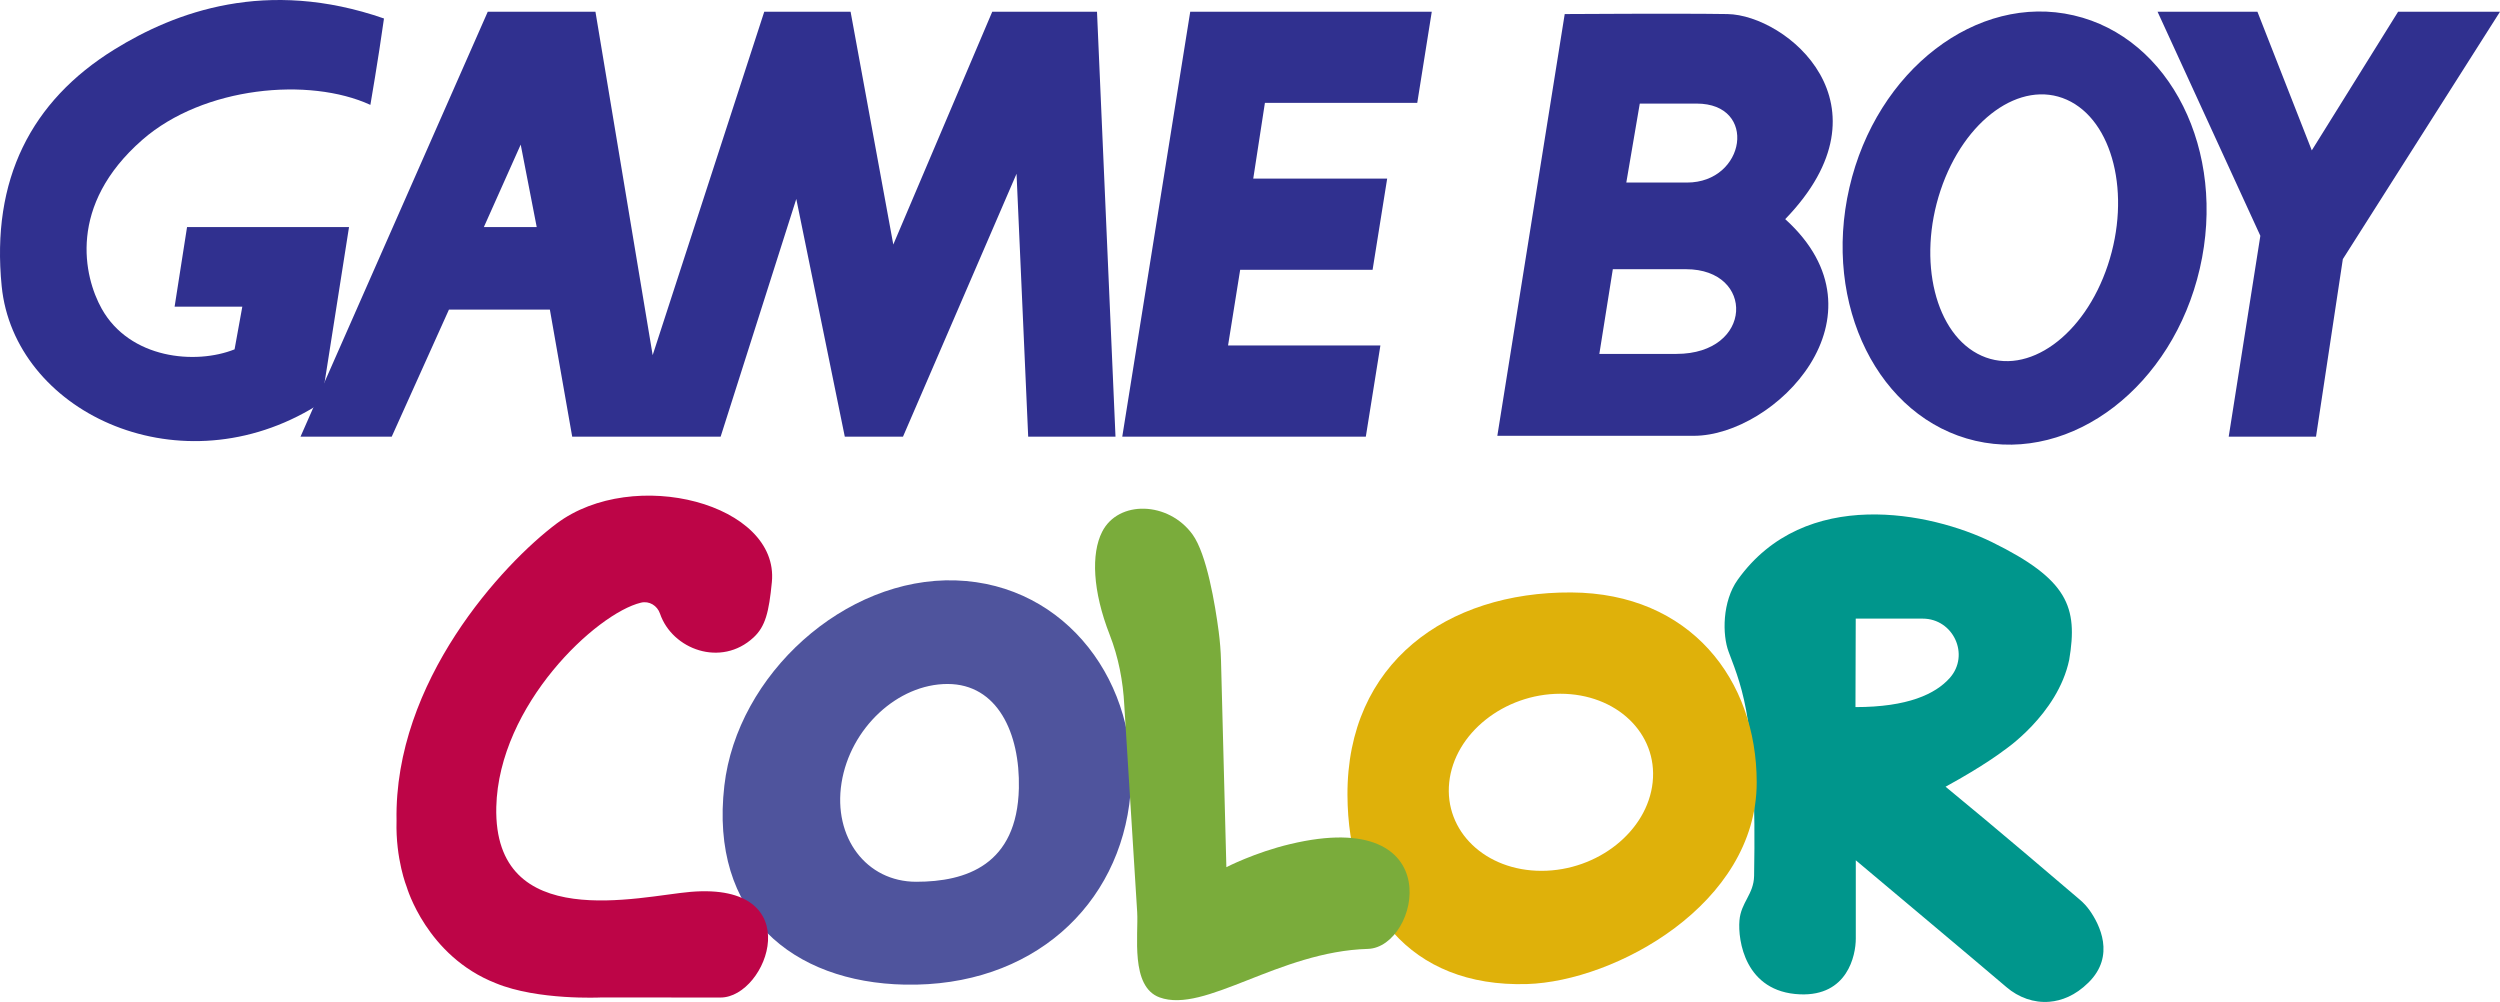<?xml version="1.0" encoding="utf-8"?>
<!-- Generator: Adobe Illustrator 25.0.0, SVG Export Plug-In . SVG Version: 6.00 Build 0)  -->
<svg version="1.1" id="Layer_1" xmlns="http://www.w3.org/2000/svg" xmlns:xlink="http://www.w3.org/1999/xlink" x="0px" y="0px"
	 viewBox="0 0 3840 1539" style="enable-background:new 0 0 3840 1539;" xml:space="preserve">
<style type="text/css">
	.st0{fill:#30308F;}
	.st1{fill:#00968C;}
	.st2{fill:#DFB10A;}
	.st3{fill:#4F549D;}
	.st4{fill:#BD0547;}
	.st5{fill:#7AAC3B;}
	.st6{fill:#C6C6C6;}
	.st7{fill:#FFFFFF;}
	.st8{fill:#383C70;}
	.st9{fill:#696FD0;}
	.st10{fill:#B28D08;}
	.st11{fill:#FFCA0B;}
	.st12{fill:#5A7F2B;}
	.st13{fill:#9EDF4D;}
	.st14{fill:none;stroke:#231F20;stroke-width:2.782;stroke-miterlimit:10;}
	.st15{fill:#006962;}
	.st16{fill:#00C9BC;}
	.st17{fill:#900436;}
	.st18{fill:#F0065A;}
	.st19{fill:none;stroke:#231F20;stroke-width:2.792;stroke-miterlimit:10;}
</style>
<g>
	<g>
		<path class="st0" d="M824.4,348.8l-24.6-126.7l-56.6,126.7H824.4 M1713.4,670.7h-134.1l-17.9-403.8L1387,670.7h-89.4l-74.5-365.1
			l-116.2,365.1h-228l-34.3-195.2h-155l-87.9,195.2H461.6L749.2,18h165.4l87.9,527.5L1173.9,18h132.6l65.6,357.6l152-357.6h160.9
			L1713.4,670.7"/>
		<polyline class="st0" points="2097.9,670.7 2120.3,530.6 1886.3,530.6 1904.9,414.4 2108.3,414.4 2130.7,274.3 1925,274.3 
			1942.9,158 2176.9,158 2199.2,18 1828.2,18 1723.8,670.7 2097.9,670.7 		"/>
		<polyline class="st0" points="3840,18 3683.5,18 3550.9,231 3467.4,18 3314,18 3471.9,362.2 3423.3,670.7 3557.4,670.7 
			3598.6,398 3840,18 		"/>
		<path class="st0" d="M3043.7,546.4c70.9,31.8,157.8-30.5,193.9-139.1c36.2-108.6,8-222.3-62.9-254.1
			c-70.9-31.7-157.8,30.6-194,139.1C2944.5,400.9,2972.7,514.6,3043.7,546.4 M2840.7,288.1c41.6-180.4,195.9-298.9,344.5-264.5
			c148.6,34.3,235.4,208.5,193.7,388.9C3337.3,593,3183,711.4,3034.4,677.1C2885.7,642.7,2799,468.6,2840.7,288.1"/>
		<path class="st0" d="M175.5,76.1C47.7,155.2-13.8,275.8,2.6,439.7c19,190.2,265.3,310,473.9,189.3c18.2-10.6,11.1-8.9,17.9-15
			l41.7-265.2H287.3L268.2,471h104l-11.9,65.6c-59.6,23.9-161,14.9-204.2-62.6c-27.3-49-52.7-158.6,62.6-259.3
			c93.9-82,256.3-96.8,350.2-53.6c0,0,11.9-68.6,20.9-132.7C409.4-34.2,269.4,18,175.5,76.1"/>
		<path class="st0" d="M2403.4,21.6l-103.5,647.8c0,0,214.5,0,301.7,0c124.3,0,305.9-183.1,140.5-332.8
			c170.1-176,1.5-313.5-88.7-315c-72.5-1.2-251.4,0-251.4,0H2403.4 M2477.3,413.5c0,0,28.1,0,112.4,0
			c106.5,0,103.6,130.1-14.8,130.1c-73.9,0-118.3,0-118.3,0L2477.3,413.5 M2518.7,159.1c0,0,2.9,0,87.3,0
			c94.6,0,75.4,121.3-14.8,121.3c-73.9,0-93.2,0-93.2,0L2518.7,159.1"/>
	</g>
	<g>
		<path class="st1" d="M3209.9,1398.6c-4.4-6.2-9.5-11.8-15.3-16.7c-26.9-23-129.4-110.5-206.2-173.5c59.9-32.7,88.8-55.2,88.8-55.2
			s83.3-55.2,101.1-139.7c13.6-81.1-1.7-123.4-118.8-180.9c-93.1-45.6-287.1-86.4-390.3,57.8c-23.9,33.3-23.9,84.7-14,110.8
			c23.2,61.2,43.2,109.7,39.1,344.1c-0.5,28.5-20.2,40.6-22.5,68.5c-2.6,30.2,8.3,110,93,113.5c72.9,3,85.7-59.7,85.7-85.6
			c0-42.8,0-120.3,0-120.3s197.6,165.8,231.5,194.9c18.3,15.7,42.1,24.5,66.1,22.4c18.3-1.6,39.3-9.2,59.8-29.5
			C3249.8,1467.9,3224.7,1419.7,3209.9,1398.6z M2850,1086.1l0.4-135.9h102.8c47.2,0,73,55.9,41.6,91.2
			C2972.8,1066.1,2930.2,1086.1,2850,1086.1z"/>
		<path class="st2" d="M2413.4,910c-190.8-1-344.5,108.2-343.7,311.1c0.7,170.7,94.9,295.8,275.9,290.4
			c135-4.1,352.7-122.4,352.7-309.8C2698.3,1044.3,2596.5,911,2413.4,910z M2538.5,1201.5c-7.9,75.1-84.3,136-170.6,136.1
			c-86.3,0.1-149.8-60.8-141.9-135.9c7.9-75.1,84.3-136,170.6-136.1C2482.9,1065.6,2546.4,1126.4,2538.5,1201.5z"/>
		<path class="st3" d="M1468.1,891.5c-170.4-5.6-335.8,144.6-355.5,315.3c-22.9,198.2,105.1,302.1,277.1,305.6
			c195.2,4,331.2-121.3,346.6-292.4C1751.5,1050.7,1638.5,897.1,1468.1,891.5z M1407.3,1354.4c-76.6,0-128-68-114.7-151.9
			s86.2-151.9,162.8-151.9s111.5,75.2,109.6,160.1C1562.3,1328.6,1483.9,1354.4,1407.3,1354.4z"/>
		<path class="st4" d="M984.5,925.7c12.7-3.1,25.1,4.5,29.3,16.9c18.7,54.9,93.8,82.9,143.7,36.5c18.1-16.8,23.6-38.7,28.1-85.1
			c11.6-120-212.1-178.8-330.8-89.7c-82,61.5-249.8,242.1-245.7,456.4c-1.7,59,15.7,101.9,15.7,101.9s30.6,106,136.7,147.6
			c64.6,26.7,161.8,21.9,161.8,21.9s182.9,0.1,183.4,0.1c72.3,0,137.6-177.7-46-162.3c-77.3,6.5-302.9,65-298.4-130.3
			C766.1,1082.5,916.1,942.2,984.5,925.7z"/>
		<path class="st5" d="M1883.7,1332l-8.2-316.5c-0.4-15.3-1.6-30.4-3.6-45.6c-5.4-40.8-18.2-118.7-40.2-149
			c-36.9-50.9-114-53.2-138.9-3.9c-16.9,33.5-14.7,90.6,11.8,158.3c13.4,34.4,20.4,70.9,22.3,107.8c0,0,14.9,238.4,19.8,317.8
			c2.2,34.7-11,114.5,34.4,131.1c69.4,25.4,183-70.6,320-74.5c79-2.3,127.7-220-119.3-161C1927.1,1309.5,1883.7,1332,1883.7,1332z"
			/>
	</g>
</g>
</svg>
